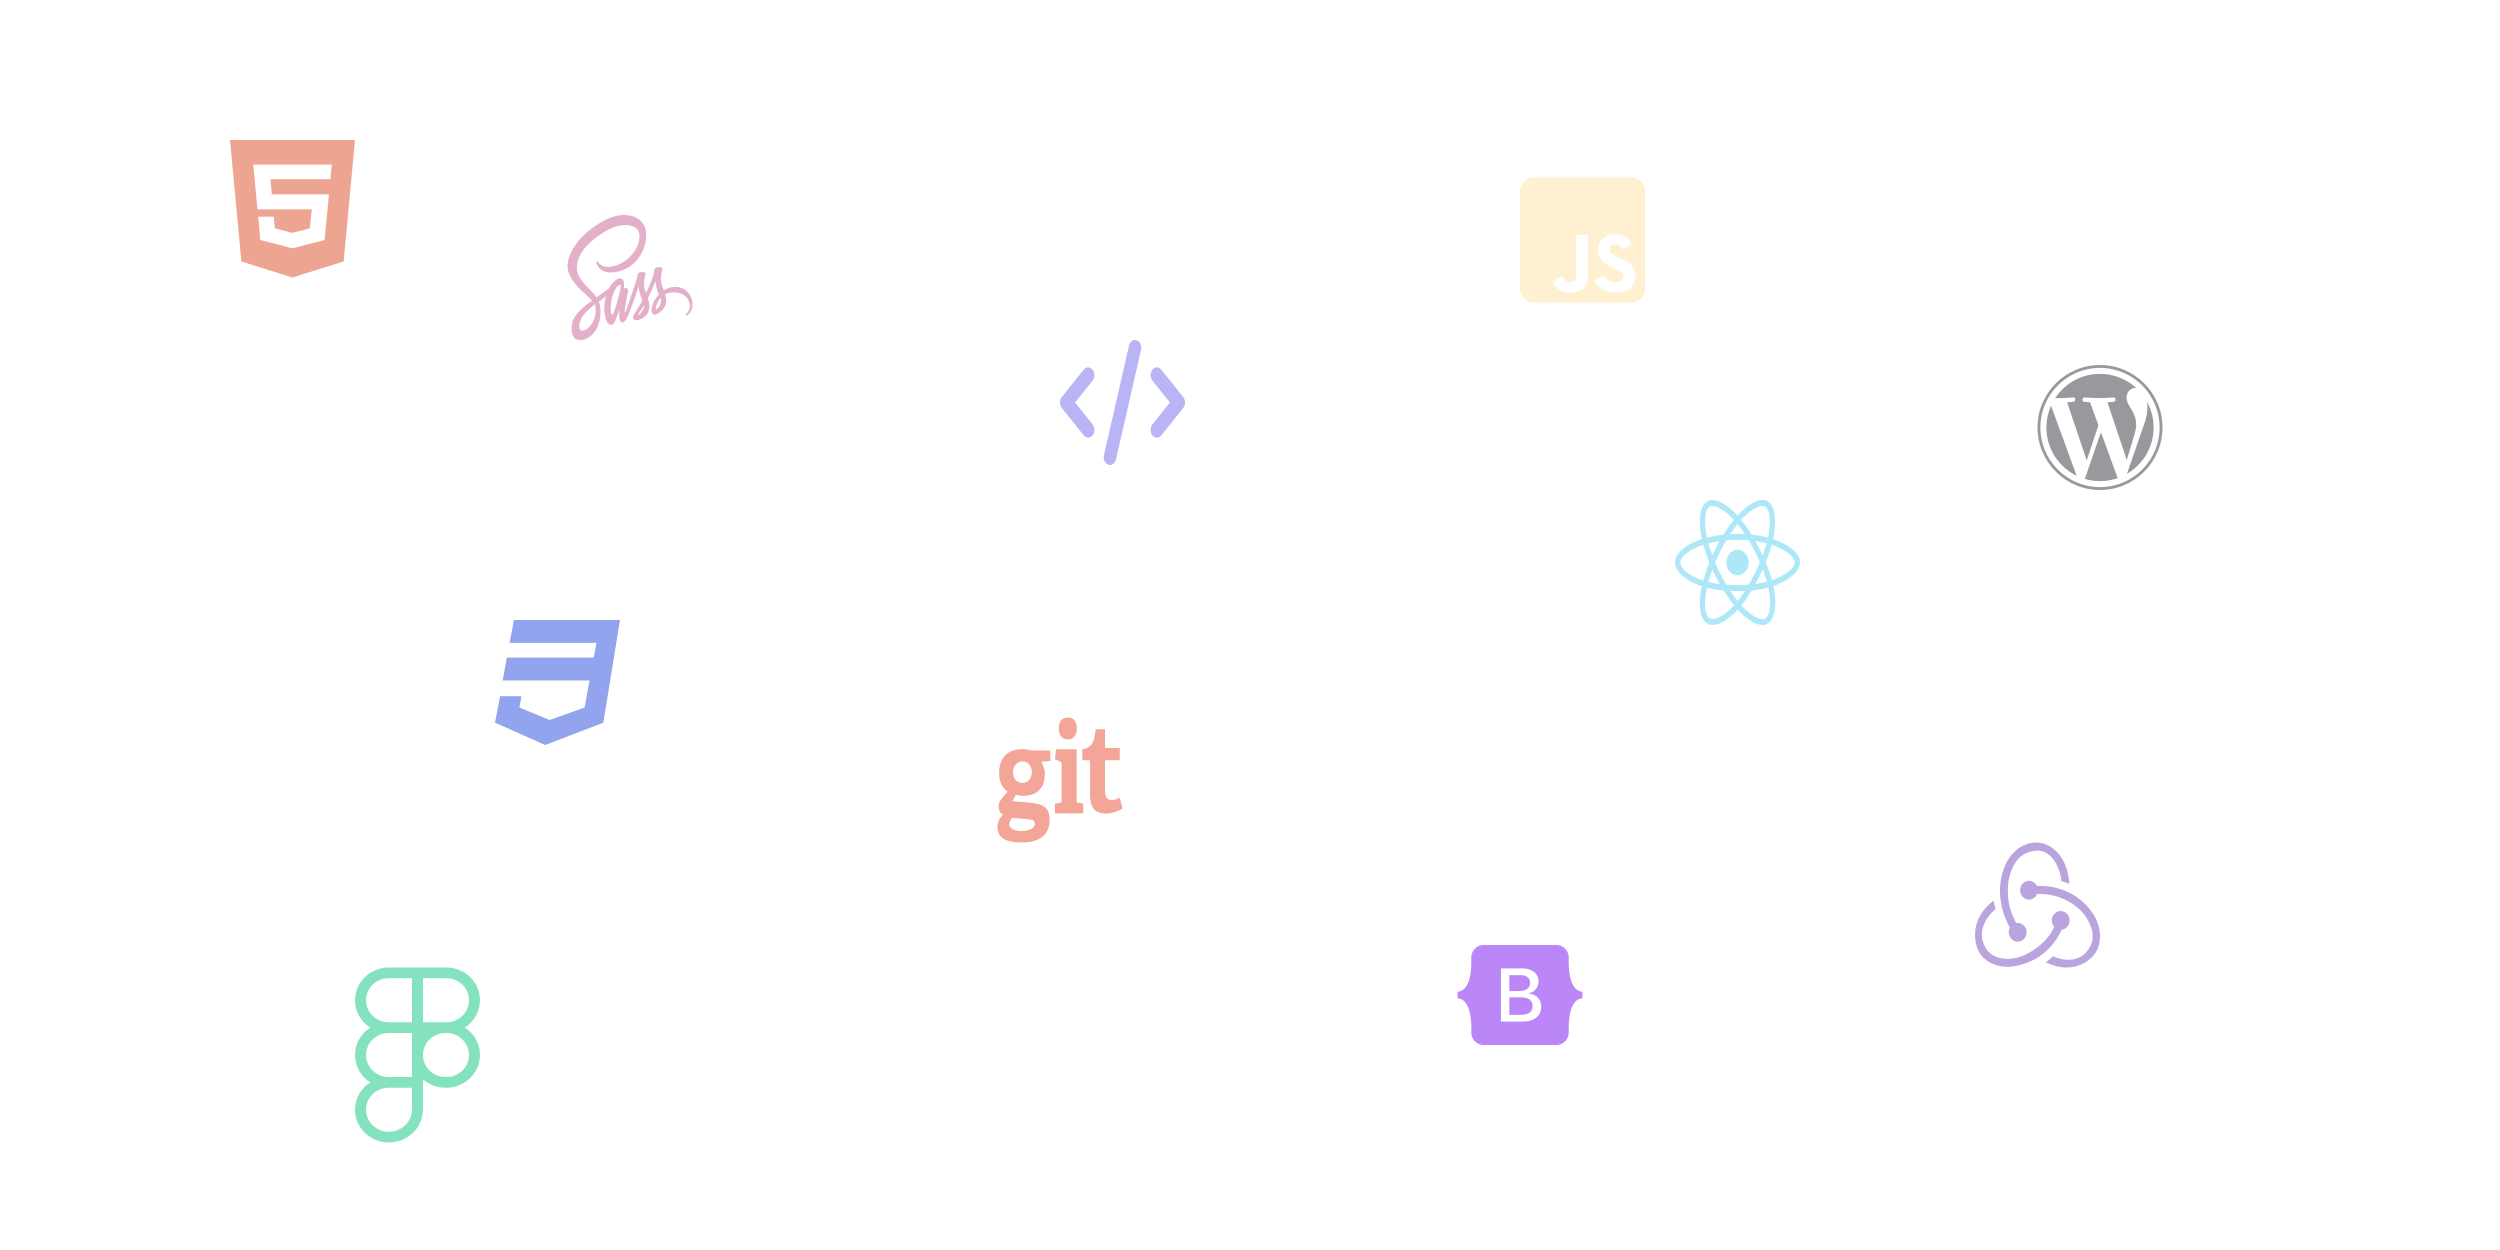 <svg width="1000" height="500" viewBox="0 0 1000 500" fill="none" xmlns="http://www.w3.org/2000/svg">

    <g>
        <animateTransform attributeName="transform" type="translate" keyTimes="0;1" values="-980 1;220 1" dur="55s" repeatCount="indefinite" begin="-1s"></animateTransform>
        <path id="redux" d="M824.645 371.92C826.49 371.718 827.89 370.043 827.826 368.032C827.762 366.021 826.172 364.413 824.263 364.413H824.136C822.163 364.48 820.636 366.223 820.7 368.3C820.763 369.306 821.145 370.177 821.718 370.78C819.555 375.271 816.246 378.555 811.283 381.303C807.911 383.18 804.411 383.85 800.912 383.381C798.049 382.979 795.822 381.638 794.422 379.426C792.386 376.142 792.195 372.59 793.913 369.038C795.122 366.491 797.031 364.614 798.239 363.676C797.985 362.804 797.603 361.33 797.412 360.257C788.186 367.295 789.141 376.812 791.94 381.303C794.04 384.654 798.303 386.732 803.012 386.732C804.284 386.732 805.557 386.598 806.829 386.263C814.973 384.587 821.145 379.493 824.645 371.92ZM835.843 363.609C831.007 357.643 823.881 354.359 815.737 354.359H814.719C814.146 353.153 812.937 352.349 811.601 352.349H811.474C809.501 352.416 807.974 354.158 808.038 356.236C808.102 358.247 809.692 359.855 811.601 359.855H811.728C813.128 359.788 814.337 358.85 814.846 357.576H815.991C820.827 357.576 825.408 359.051 829.544 361.933C832.725 364.145 835.016 367.027 836.288 370.512C837.37 373.327 837.307 376.075 836.161 378.421C834.38 381.973 831.389 383.917 827.444 383.917C824.899 383.917 822.481 383.113 821.209 382.509C820.509 383.18 819.236 384.252 818.346 384.922C821.082 386.263 823.881 387 826.554 387C832.662 387 837.179 383.448 838.897 379.895C840.742 376.008 840.615 369.306 835.843 363.609ZM803.521 373.059C803.584 375.07 805.175 376.678 807.084 376.678H807.211C809.183 376.611 810.71 374.869 810.647 372.791C810.583 370.78 808.992 369.172 807.084 369.172H806.956C806.829 369.172 806.638 369.172 806.511 369.239C803.902 364.681 802.821 359.721 803.202 354.359C803.457 350.338 804.729 346.853 806.956 343.971C808.802 341.491 812.365 340.284 814.783 340.217C821.527 340.083 824.39 348.93 824.581 352.483C825.408 352.684 826.808 353.153 827.762 353.488C826.999 342.63 820.636 337 814.528 337C808.802 337 803.521 341.357 801.421 347.791C798.494 356.37 800.403 364.614 803.966 371.115C803.648 371.584 803.457 372.322 803.521 373.059Z" fill="#764ABC" fill-opacity="0.5" />
    </g>

    <g>
        <animateTransform attributeName="transform" type="translate" keyTimes="0;1" values="-830 1;380 1" dur="60s" repeatCount="indefinite" begin="-1s"></animateTransform>
        <path id="react" d="M710.84 216.203C710.313 216.002 709.785 215.812 709.258 215.634C709.346 215.221 709.424 214.808 709.502 214.395C710.703 207.744 709.912 202.398 707.246 200.635C704.678 198.95 700.488 200.702 696.25 204.92C695.83 205.333 695.42 205.768 695.029 206.204C694.766 205.913 694.492 205.623 694.219 205.344C689.775 200.836 685.322 198.938 682.656 200.713C680.098 202.409 679.336 207.442 680.41 213.737C680.518 214.362 680.635 214.975 680.771 215.6C680.146 215.801 679.531 216.025 678.955 216.259C673.74 218.324 670 221.582 670 224.953C670 228.435 673.984 231.928 679.404 234.048C679.844 234.216 680.283 234.383 680.732 234.528C680.586 235.198 680.459 235.856 680.342 236.537C679.316 242.731 680.117 247.641 682.676 249.326C685.313 251.067 689.746 249.282 694.062 244.963C694.404 244.617 694.746 244.26 695.088 243.88C695.518 244.36 695.967 244.818 696.416 245.264C700.596 249.371 704.727 251.034 707.275 249.349C709.912 247.608 710.771 242.329 709.658 235.901C709.57 235.41 709.473 234.907 709.365 234.394C709.678 234.294 709.98 234.182 710.283 234.07C715.918 231.939 720 228.49 720 224.953C720 221.571 716.152 218.29 710.84 216.203ZM697.627 206.728C701.26 203.112 704.648 201.695 706.191 202.711C707.842 203.793 708.477 208.168 707.441 213.915C707.373 214.295 707.305 214.663 707.217 215.031C705.049 214.473 702.852 214.072 700.645 213.848C699.375 211.773 697.988 209.786 696.484 207.922C696.865 207.509 697.236 207.119 697.627 206.728ZM686.328 230.745C686.826 231.716 687.334 232.687 687.871 233.635C686.348 233.445 684.834 233.166 683.34 232.798C683.77 231.191 684.307 229.528 684.932 227.832C685.381 228.814 685.84 229.785 686.328 230.745ZM683.369 217.319C684.775 216.962 686.27 216.672 687.822 216.449C687.305 217.375 686.797 218.324 686.318 219.283C685.84 220.232 685.371 221.203 684.932 222.185C684.316 220.522 683.799 218.893 683.369 217.319ZM686.045 225.008C686.689 223.468 687.393 221.962 688.135 220.477C688.877 218.993 689.678 217.553 690.518 216.136C691.982 216.013 693.477 215.946 695 215.946C696.523 215.946 698.027 216.013 699.482 216.136C700.312 217.542 701.104 218.982 701.855 220.455C702.607 221.928 703.311 223.435 703.975 224.964C703.32 226.504 702.617 228.022 701.865 229.517C701.123 231.001 700.332 232.441 699.502 233.87C698.047 233.992 696.533 234.048 695 234.048C693.467 234.048 691.982 233.992 690.547 233.892C689.697 232.475 688.896 231.024 688.145 229.539C687.393 228.055 686.699 226.549 686.045 225.008ZM703.682 230.722C704.18 229.74 704.648 228.747 705.107 227.743C705.732 229.361 706.279 231.001 706.758 232.687C705.244 233.077 703.711 233.379 702.168 233.579C702.695 232.642 703.193 231.682 703.682 230.722ZM705.088 222.185C704.629 221.203 704.16 220.221 703.672 219.261C703.193 218.312 702.695 217.375 702.178 216.449C703.75 216.672 705.254 216.973 706.66 217.341C706.211 218.993 705.684 220.6 705.088 222.185ZM695.02 209.63C696.045 210.902 697.012 212.241 697.91 213.625C695.977 213.525 694.033 213.525 692.1 213.625C693.057 212.185 694.043 210.846 695.02 209.63ZM683.691 202.789C685.332 201.695 688.975 203.257 692.813 207.141C693.057 207.387 693.301 207.654 693.555 207.922C692.041 209.786 690.645 211.773 689.365 213.848C687.158 214.072 684.971 214.462 682.803 215.009C682.676 214.44 682.568 213.859 682.461 213.279C681.543 207.878 682.148 203.804 683.691 202.789ZM681.299 232.207C680.889 232.073 680.488 231.928 680.088 231.771C678.008 231.024 675.645 229.841 673.936 228.29C672.949 227.508 672.285 226.303 672.1 224.953C672.1 222.91 675.186 220.299 679.639 218.524C680.195 218.301 680.762 218.1 681.328 217.911C681.992 220.332 682.793 222.709 683.721 225.008C682.783 227.341 681.973 229.751 681.299 232.207ZM692.686 243.144C691.074 244.829 689.209 246.168 687.178 247.083C686.094 247.675 684.844 247.73 683.73 247.228C682.178 246.201 681.533 242.262 682.412 236.961C682.52 236.336 682.637 235.711 682.773 235.097C684.961 235.633 687.168 236.001 689.404 236.191C690.693 238.278 692.109 240.275 693.623 242.15C693.311 242.496 692.998 242.831 692.686 243.144ZM695.078 240.432C694.082 239.204 693.086 237.843 692.119 236.381C693.057 236.425 694.023 236.448 695 236.448C696.006 236.448 696.992 236.425 697.969 236.369C697.07 237.787 696.104 239.137 695.078 240.432ZM707.842 243.78C707.754 245.141 707.168 246.414 706.23 247.273C704.678 248.3 701.367 246.96 697.793 243.456C697.383 243.054 696.973 242.619 696.553 242.173C698.047 240.287 699.424 238.289 700.674 236.191C702.91 235.979 705.137 235.588 707.334 235.019C707.432 235.477 707.52 235.934 707.598 236.381C708.076 238.791 708.154 241.302 707.842 243.78ZM709.619 231.783C709.346 231.883 709.072 231.984 708.789 232.073C708.105 229.64 707.266 227.263 706.299 224.953C707.236 222.676 708.027 220.332 708.691 217.933C709.199 218.1 709.688 218.279 710.156 218.457C714.707 220.243 717.9 222.899 717.9 224.93C717.9 227.118 714.492 229.941 709.619 231.783ZM695 230.109C697.471 230.109 699.473 227.821 699.473 224.997C699.473 222.174 697.471 219.886 695 219.886C692.529 219.886 690.527 222.174 690.527 224.997C690.527 227.821 692.529 230.109 695 230.109Z" fill="#5ED3F3" fill-opacity="0.5" />
    </g>


    <g>
        <animateTransform attributeName="transform" type="translate" keyTimes="0;1" values="-850 1;450 1" dur="65s" repeatCount="indefinite" begin="-1s"></animateTransform>
        <path id="boots" d="M612.048 393.128C612.048 391.155 610.66 390.065 608.222 390.065H603.738V396.424H607.52C610.438 396.415 612.048 395.236 612.048 393.128ZM628.374 391.985C627.528 389.226 627.404 385.841 627.502 383.224C627.6 380.501 625.482 378 622.635 378H593.383C590.527 378 588.418 380.509 588.516 383.224C588.605 385.841 588.489 389.226 587.644 391.985C586.79 394.754 585.358 396.504 583 396.727V399.273C585.349 399.496 586.79 401.246 587.644 404.015C588.489 406.774 588.614 410.159 588.516 412.776C588.418 415.499 590.536 418 593.383 418H622.626C625.482 418 627.591 415.491 627.493 412.776C627.404 410.159 627.52 406.774 628.365 404.015C629.219 401.246 630.651 399.496 633 399.273V396.727C630.66 396.504 629.219 394.754 628.374 391.985ZM609.085 408.641H600.375V387.359H609.041C612.893 387.359 615.42 389.449 615.42 392.664C615.42 394.923 613.721 396.942 611.55 397.29V397.406C614.504 397.728 616.488 399.782 616.488 402.613C616.488 406.372 613.703 408.641 609.085 408.641ZM608.196 398.933H603.738V405.935H608.391C611.434 405.935 613.044 404.711 613.044 402.407C613.044 400.112 611.39 398.933 608.196 398.933Z" fill="#7910F2" fill-opacity="0.5" />
    </g>


    <g>
        <animateTransform attributeName="transform" type="translate" keyTimes="0;1" values="-300 1;760 1" dur="70s" repeatCount="indefinite" begin="-1s"></animateTransform>
        <path id="scss" d="M250.581 123.801C250.558 123.863 250.534 123.913 250.581 123.801V123.801ZM270.045 114.739C268.473 114.738 266.923 115.219 265.513 116.145C265.053 114.906 264.576 113.822 264.498 113.01C264.404 112.062 264.302 111.5 264.412 110.375C264.521 109.25 265.013 107.656 265.006 107.542C264.998 107.427 264.896 106.854 263.888 106.844C262.881 106.833 262.013 107.104 261.913 107.458C261.735 108.105 261.596 108.771 261.499 109.448C261.319 110.666 259.484 115.02 258.445 117.291C258.101 116.405 257.812 115.624 257.749 114.999C257.656 114.051 257.554 113.489 257.663 112.364C257.773 111.239 258.265 109.646 258.257 109.531C258.249 109.416 258.148 108.844 257.141 108.833C256.134 108.823 255.266 109.094 255.164 109.448C255.063 109.802 254.953 110.635 254.75 111.437C254.547 112.239 252.102 119.488 251.463 121.374C251.134 122.332 250.853 123.103 250.65 123.624C250.619 123.707 250.595 123.759 250.58 123.801C250.603 123.749 250.619 123.696 250.619 123.717C250.447 124.165 250.345 124.415 250.345 124.415V124.426C250.212 124.759 250.064 125.061 249.994 125.061C249.947 125.061 249.845 124.186 250.017 122.988C250.384 120.468 251.252 116.551 251.244 116.416C251.236 116.343 251.408 115.666 250.673 115.301C249.962 114.958 249.705 115.53 249.642 115.53C249.58 115.53 249.533 115.739 249.533 115.739C249.533 115.739 250.322 111.322 248.018 111.322C246.58 111.322 244.58 113.426 243.598 115.333C242.98 115.78 241.644 116.749 240.238 117.78C239.699 118.176 239.144 118.582 238.621 118.968C238.582 118.916 238.551 118.864 238.512 118.811C235.715 114.833 230.553 112.02 230.772 106.677C230.85 104.729 231.358 99.615 240.699 93.407C248.355 88.324 254.477 89.72 255.531 92.824C257.046 97.251 252.258 105.49 244.307 106.677C241.276 107.125 239.683 105.563 239.285 104.979C238.871 104.365 238.808 104.333 238.652 104.448C238.394 104.636 238.558 105.177 238.652 105.5C238.887 106.323 239.863 107.781 241.526 108.51C242.987 109.146 246.541 109.5 250.837 107.281C255.663 104.802 259.42 97.897 258.319 92.116C257.197 86.241 249.891 84.314 242.982 87.585C238.865 89.533 234.414 92.595 231.211 96.584C227.408 101.334 226.799 105.469 227.049 107.198C227.939 113.333 234.281 117.332 236.819 120.291C236.694 120.384 236.577 120.468 236.468 120.551C235.195 121.395 230.36 124.769 229.15 128.332C227.783 132.373 229.376 135.268 230.422 135.664C233.687 136.872 237.03 134.696 238.826 131.123C240.623 127.55 240.405 122.884 239.576 120.759C239.569 120.728 239.553 120.707 239.545 120.676C239.873 120.416 240.209 120.155 240.545 119.895C241.193 119.384 241.826 118.916 242.38 118.509C242.068 119.634 241.841 120.988 241.724 122.947C241.583 125.238 242.294 128.207 243.216 129.373C243.623 129.883 244.114 129.894 244.419 129.894C245.497 129.894 245.981 128.706 246.519 127.29C247.184 125.561 247.769 123.551 247.769 123.551C247.769 123.551 247.035 128.988 249.043 128.988C249.777 128.988 250.511 127.727 250.84 127.082V127.092C250.84 127.092 250.855 127.05 250.895 126.967C250.973 126.811 251.012 126.717 251.012 126.717V126.686C251.309 126.009 251.957 124.457 252.933 121.895C254.198 118.582 255.409 114.447 255.409 114.447C255.526 115.356 255.687 116.254 255.893 117.135C256.112 118.124 256.573 119.207 256.94 120.259C256.643 120.801 256.463 121.113 256.463 121.113C256.464 121.121 256.467 121.129 256.471 121.134C256.237 121.551 255.971 121.999 255.698 122.436C254.698 124.019 253.51 125.832 253.354 126.353C253.166 126.967 253.213 127.425 253.573 127.779C253.838 128.05 254.307 128.092 254.798 128.04C255.697 127.957 256.33 127.665 256.634 127.477C257.196 127.209 257.727 126.837 258.212 126.373C259.188 125.415 259.782 124.04 259.727 122.228C259.696 121.228 259.454 120.228 259.157 119.291C259.243 119.124 259.337 118.947 259.423 118.77C260.969 115.76 262.164 112.456 262.164 112.456C262.281 113.365 262.443 114.262 262.649 115.143C262.836 115.987 263.202 116.914 263.538 117.82C262.086 119.393 261.188 121.215 260.875 122.413C260.297 124.632 260.75 125.632 261.602 125.861C261.985 125.965 262.531 125.725 262.938 125.496C263.541 125.228 264.11 124.838 264.624 124.34C265.601 123.382 266.545 122.038 266.483 120.216C266.46 119.393 266.288 118.57 266.061 117.778C267.288 117.091 268.881 116.716 270.912 117.028C275.262 117.705 276.114 121.33 275.95 122.84C275.785 124.351 274.871 125.194 274.567 125.444C274.262 125.694 274.168 125.788 274.192 125.975C274.231 126.246 274.371 126.236 274.629 126.173C274.989 126.09 276.91 124.944 276.996 122.142C277.121 118.601 274.567 114.706 270.042 114.737L270.045 114.739ZM236.515 129.811C235.078 131.904 233.062 132.696 232.196 132.029C231.266 131.308 231.633 128.227 233.406 125.996C234.484 124.642 235.874 123.392 236.796 122.622C237.007 122.455 237.312 122.205 237.687 121.903C237.749 121.851 237.78 121.83 237.78 121.83C237.851 121.767 237.929 121.715 238.007 121.653C238.655 124.819 238.03 127.611 236.515 129.808V129.811ZM247.012 120.291C246.512 121.926 245.458 126.092 244.817 125.873C244.27 125.686 243.934 122.509 244.708 119.384C245.098 117.812 245.927 115.937 246.419 115.208C247.207 114.031 248.074 113.656 248.277 114.124C248.551 114.739 247.324 119.27 247.012 120.291ZM255.684 125.811C255.473 125.957 255.277 126.05 255.184 125.978C255.113 125.925 255.27 125.728 255.27 125.728C255.27 125.728 256.356 124.176 256.785 123.467C257.035 123.051 257.324 122.561 257.636 122.02C257.636 122.072 257.644 122.124 257.644 122.186C257.634 124.051 256.291 125.311 255.681 125.811H255.684ZM262.37 123.78C262.213 123.634 262.237 123.144 262.76 121.624C262.963 121.03 263.431 120.03 264.245 119.072C264.337 119.435 264.387 119.814 264.393 120.197C264.385 122.54 263.127 123.415 262.37 123.78Z" fill="#C96195" fill-opacity="0.5" />
    </g>


    <g>
        <animateTransform attributeName="transform" type="translate" keyTimes="0;1" values="-900 1;360 1" dur="75s" repeatCount="indefinite" begin="-1s"></animateTransform>
        <path id="js" d="M652.643 71H613.357C610.4 71 608 73.4 608 76.357V115.643C608 118.6 610.4 121 613.357 121H652.643C655.6 121 658 118.6 658 115.643V76.357C658 73.4 655.6 71 652.643 71ZM635.21 109.996C635.21 114.862 632.353 117.083 628.19 117.083C624.429 117.083 622.252 115.141 621.136 112.786L624.964 110.475C625.701 111.781 626.371 112.886 627.989 112.886C629.529 112.886 630.511 112.283 630.511 109.929V93.958H635.21V109.996ZM646.326 117.083C641.962 117.083 639.138 115.007 637.766 112.283L641.594 110.074C642.598 111.714 643.915 112.931 646.225 112.931C648.167 112.931 649.417 111.96 649.417 110.609C649.417 109.002 648.145 108.433 645.991 107.484L644.819 106.982C641.426 105.542 639.183 103.723 639.183 99.895C639.183 96.368 641.873 93.69 646.058 93.69C649.049 93.69 651.192 94.728 652.732 97.451L649.071 99.795C648.268 98.355 647.397 97.786 646.047 97.786C644.674 97.786 643.804 98.656 643.804 99.795C643.804 101.201 644.674 101.77 646.694 102.652L647.866 103.154C651.862 104.862 654.105 106.614 654.105 110.542C654.105 114.761 650.779 117.083 646.326 117.083Z" fill="#FFE3A4" fill-opacity="0.5" />
    </g>


    <g>
        <animateTransform attributeName="transform" type="translate" keyTimes="0;1" values="-450 1;900 1" dur="80s" repeatCount="indefinite" begin="-1s"></animateTransform>
        <path id="html" d="M92 56L96.544 104.592L116.935 111L137.456 104.592L142 56H92ZM132.13 71.702H108.198L108.732 77.767H131.596L129.826 95.986L117.078 99.3V99.337H116.935L104.083 95.986L103.302 86.68H109.513L109.969 91.357L116.935 93.137L123.927 91.357L124.708 83.721H102.977L101.31 65.846H132.703L132.13 71.702Z" fill="#DC4D25" fill-opacity="0.5" />
    </g>


    <g>
        <animateTransform attributeName="transform" type="translate" keyTimes="0;1" values="-400 1;800 1" dur="53s" repeatCount="indefinite" begin="-1s"></animateTransform>
        <path id="css" d="M248 248L241.333 289.071L218.073 298L198 289.071L200.042 278.491H208.583L207.75 283.022L219.875 287.978L233.844 283.022L235.802 272.185H201.073L202.74 263.033H237.5L238.594 257.152H203.865L205.562 248H248Z" fill="#254BDD" fill-opacity="0.5" />
    </g>


    <g>
        <animateTransform attributeName="transform" type="translate" keyTimes="0;1" values="-1000 1;200 1" dur="57s" repeatCount="indefinite" begin="-1s"></animateTransform>
        <path id="wp" d="M820.413 162.27L830.645 190.294C823.488 186.827 818.558 179.488 818.558 171C818.558 167.885 819.224 164.942 820.413 162.27ZM854.476 169.921C854.476 167.27 853.528 165.435 852.712 164.004C851.623 162.24 850.605 160.738 850.605 158.974C850.605 156.998 852.097 155.163 854.204 155.163C854.294 155.163 854.385 155.173 854.486 155.183C850.665 151.685 845.585 149.548 840 149.548C832.51 149.548 825.917 153.389 822.077 159.216C822.581 159.236 823.054 159.246 823.458 159.246C825.696 159.246 829.173 158.974 829.173 158.974C830.333 158.903 830.464 160.607 829.315 160.738C829.315 160.738 828.155 160.869 826.865 160.94L834.677 184.165L839.375 170.093L836.038 160.94C834.879 160.869 833.79 160.738 833.79 160.738C832.631 160.667 832.772 158.903 833.921 158.974C833.921 158.974 837.46 159.246 839.567 159.246C841.804 159.246 845.282 158.974 845.282 158.974C846.442 158.903 846.573 160.607 845.423 160.738C845.423 160.738 844.264 160.869 842.974 160.94L850.726 183.994L852.863 176.847C853.77 173.883 854.476 171.756 854.476 169.921ZM840.373 172.875L833.942 191.575C835.867 192.139 837.893 192.452 840 192.452C842.5 192.452 844.889 192.018 847.117 191.232C847.056 191.141 847.006 191.04 846.966 190.94L840.373 172.875ZM858.821 160.708C858.911 161.393 858.962 162.119 858.962 162.915C858.962 165.093 858.558 167.532 857.329 170.597L850.776 189.538C857.157 185.819 861.442 178.913 861.442 171C861.442 167.27 860.494 163.762 858.821 160.708ZM865 171C865 184.79 853.78 196 840 196C826.21 196 815 184.78 815 171C815 157.21 826.21 146 840 146C853.78 146 865 157.21 865 171ZM863.851 171C863.851 157.845 853.145 147.149 840 147.149C826.845 147.149 816.149 157.845 816.149 171C816.149 184.155 826.855 194.851 840 194.851C853.155 194.851 863.851 184.155 863.851 171Z" fill="#30353A" fill-opacity="0.5" />
    </g>


    <g>
        <animateTransform attributeName="transform" type="translate" keyTimes="0;1" values="-600 1;530 1" dur="63s" repeatCount="indefinite" begin="-1s"></animateTransform>
        <path id="code" d="M456.408 139.984L446.407 183.733C446.024 185.393 444.641 186.35 443.313 185.881C441.985 185.403 441.219 183.674 441.594 182.014L451.595 138.267C451.978 136.608 453.361 135.647 454.689 136.121C456.017 136.595 456.783 138.325 456.408 139.984ZM464.517 147.856L473.268 158.793C474.244 160.013 474.244 161.986 473.268 163.206L464.517 174.143C463.541 175.364 461.962 175.364 460.986 174.143C460.009 172.923 460.009 170.95 460.986 169.729L467.963 160.999L460.986 152.269C460.009 151.049 460.009 149.076 460.986 147.856C461.962 146.635 463.541 146.635 464.517 147.856ZM437.016 152.269L430.035 160.999L437.016 169.729C437.993 170.95 437.993 172.923 437.016 174.143C436.04 175.364 434.461 175.364 433.485 174.143L424.732 163.206C423.756 161.986 423.756 160.013 424.732 158.793L433.485 147.856C434.461 146.635 436.04 146.635 437.016 147.856C437.993 149.076 437.993 151.049 437.016 152.269Z" fill="#756BE9" fill-opacity="0.5" />
    </g>


    <g>
        <animateTransform attributeName="transform" type="translate" keyTimes="0;1" values="-600 1;600 1" dur="67s" repeatCount="indefinite" begin="-1s"></animateTransform>
        <path id="git" d="M420.122 300.181H412.379C408.473 298.911 399.636 299.241 399.636 309.237C399.636 312.88 401.101 315.44 403.054 316.623C400.603 319.408 399.44 320.722 399.44 322.581C399.44 323.913 399.877 325.141 401.187 325.828C399.794 327.451 399 328.631 399 330.847C399 334.735 401.739 337 408.925 337C415.834 337 419.842 333.801 419.842 328.139C419.842 321.036 415.432 321.298 405.034 320.511L406.346 317.902C409.009 318.819 417.937 319.112 417.937 309.681C417.937 307.417 417.183 305.842 416.473 304.708L420.126 304.365L420.122 300.181ZM413.929 329.471C413.929 333.353 403.686 333.358 403.686 329.765C403.686 328.78 404.2 327.949 404.718 327.157C412.307 327.799 413.929 327.565 413.929 329.471ZM408.967 313.176C403.811 313.176 404.039 304.559 409.084 304.559C413.922 304.559 414.047 313.176 408.967 313.176ZM421.984 325.346V321.459C424.597 321.016 424.645 321.217 424.645 320.127V305.656C424.645 304.627 424.444 304.763 421.984 303.688L422.421 299.702H430.641V320.13C430.641 320.918 430.68 321.016 431.276 321.115L433.301 321.459V325.346H421.984ZM427.106 295.764C424.844 295.764 423.533 294.138 423.533 291.331C423.533 288.524 424.844 287 427.106 287C429.409 287 430.72 288.528 430.72 291.331C430.72 294.134 429.409 295.764 427.106 295.764ZM449 323.437C447.292 324.47 444.791 325.406 442.527 325.406C437.803 325.406 436.017 323.045 436.017 317.48V304.584C436.017 303.927 436.119 304.092 432.92 304.092V299.71C436.414 299.217 437.803 297.046 438.239 291.686H442.012C442.012 299.657 441.881 299.17 442.33 299.17H447.926V304.092H442.012V315.855C442.012 316.693 441.531 322.08 447.927 319.105L449 323.437Z" fill="#E84D31" fill-opacity="0.5" />
    </g>

    <g>
        <animateTransform attributeName="transform" type="translate" keyTimes="0;1" values="-400 1;800 1" dur="71s" repeatCount="indefinite" begin="-1s"></animateTransform>
        <path id="figma" d="M142 400.097C142 392.864 148.024 387 155.456 387H178.544C185.976 387 192 392.864 192 400.097C192 404.677 189.585 408.708 185.926 411.048C189.585 413.389 192 417.42 192 422C192 429.233 185.976 435.097 178.544 435.097H178.252C174.768 435.097 171.593 433.808 169.204 431.694V443.761C169.204 451.091 163.022 457 155.528 457C148.115 457 142 451.154 142 443.903C142 439.323 144.415 435.293 148.074 432.952C144.415 430.611 142 426.58 142 422C142 417.42 144.415 413.389 148.074 411.048C144.415 408.708 142 404.677 142 400.097ZM164.796 413.194H155.456C150.459 413.194 146.408 417.137 146.408 422C146.408 426.845 150.427 430.777 155.398 430.807C155.417 430.807 155.436 430.807 155.456 430.807H164.796V413.194ZM169.204 422C169.204 426.864 173.255 430.807 178.252 430.807H178.544C183.541 430.807 187.592 426.864 187.592 422C187.592 417.137 183.541 413.194 178.544 413.194H178.252C173.255 413.194 169.204 417.137 169.204 422ZM155.456 435.097C155.436 435.097 155.417 435.097 155.398 435.097C150.427 435.127 146.408 439.058 146.408 443.903C146.408 448.749 150.513 452.71 155.528 452.71C160.625 452.71 164.796 448.686 164.796 443.761V435.097H155.456ZM155.456 391.29C150.459 391.29 146.408 395.233 146.408 400.097C146.408 404.96 150.459 408.903 155.456 408.903H164.796V391.29H155.456ZM169.204 408.903H178.544C183.541 408.903 187.592 404.96 187.592 400.097C187.592 395.233 183.541 391.29 178.544 391.29H169.204V408.903Z" fill="#0AC97F" fill-opacity="0.5" />
    </g>
</svg>